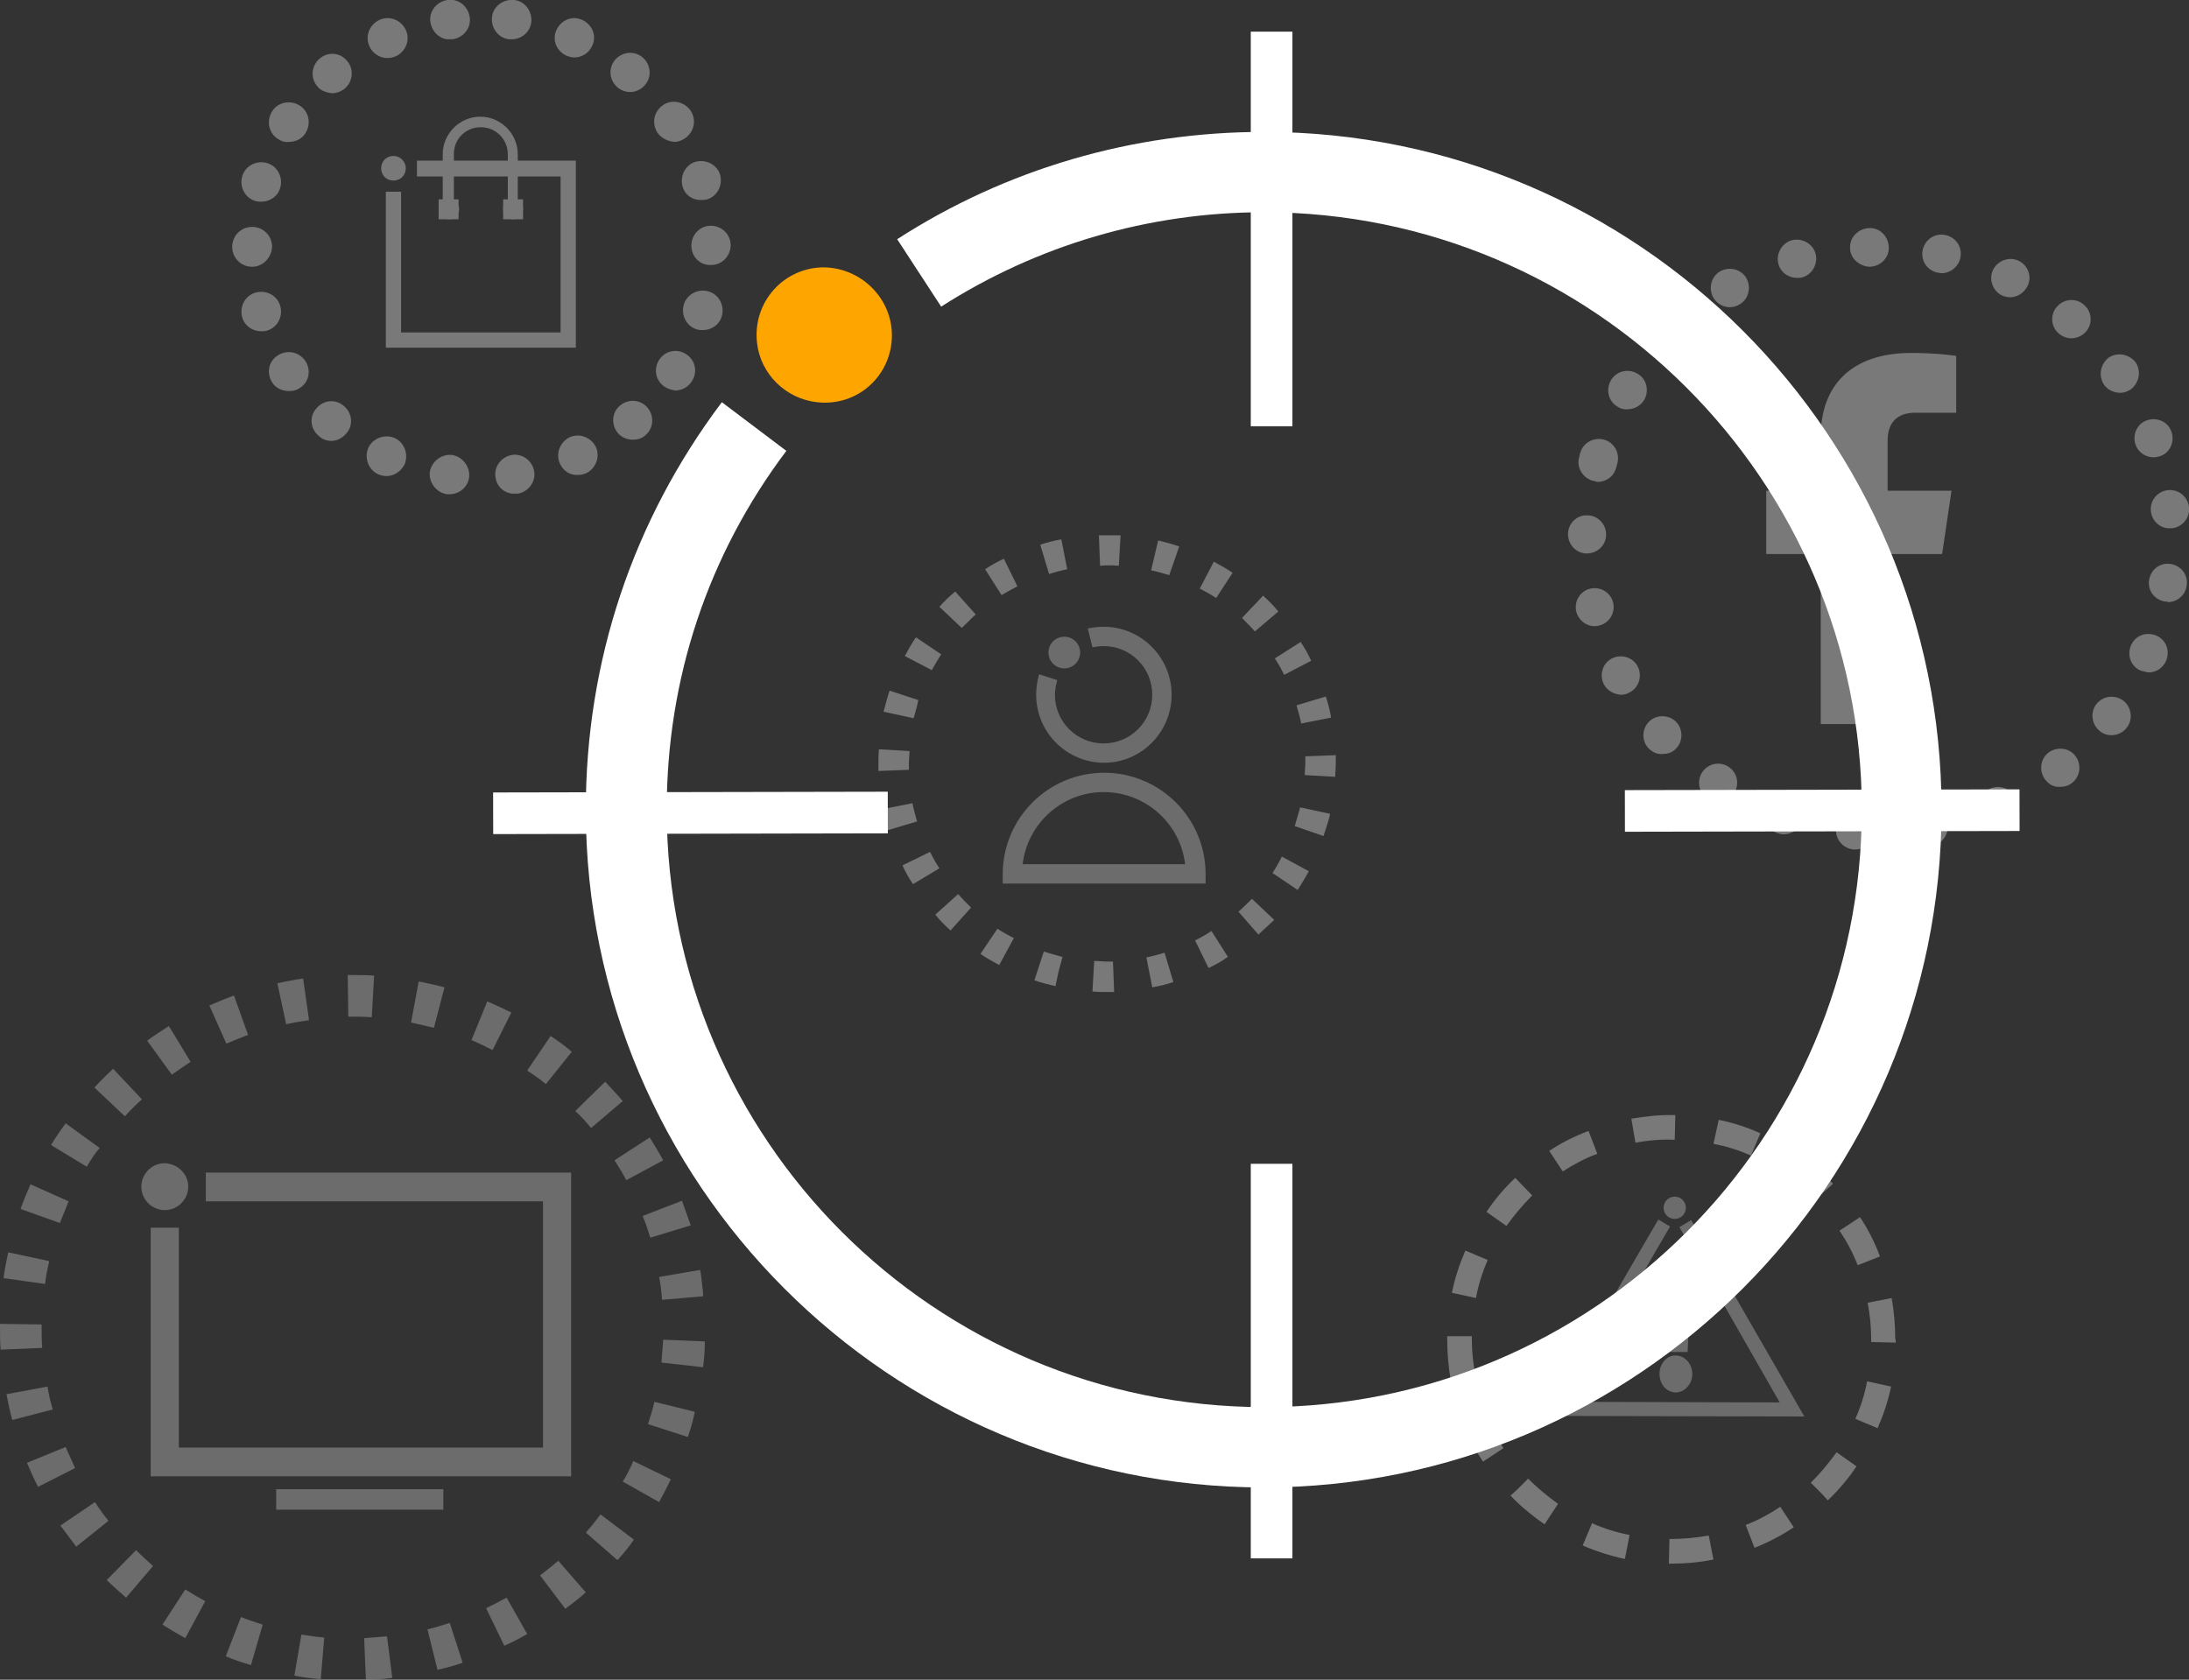 <?xml version="1.0" encoding="UTF-8"?> <!-- Generator: Adobe Illustrator 24.0.3, SVG Export Plug-In . SVG Version: 6.00 Build 0) --> <svg xmlns="http://www.w3.org/2000/svg" xmlns:xlink="http://www.w3.org/1999/xlink" version="1.1" id="Layer_1" x="0px" y="0px" viewBox="0 0 373.3 286.5" style="enable-background:new 0 0 373.3 286.5;" xml:space="preserve"><rect x="0" y="0" width="373.3" height="286.5" fill="#333333" stroke="none"/> <style type="text/css"> .st0{opacity:0.71;} .st1{fill:none;stroke:#FFFFFF;stroke-width:1.785;stroke-miterlimit:10;} .st2{opacity:0.81;} .st3{opacity:0.34;} .st4{fill:#FFFFFF;} .st5{fill:#FFA500;} </style> <g> <g class="st0"> <path class="st1" d="M95.8,216.1"></path> </g> <g class="st0"> <path class="st1" d="M95.2,141.2"></path> </g> <g class="st2"> <path class="st1" d="M81.9,131"></path> </g> <g class="st2"> <path class="st1" d="M92.3,212"></path> </g> <g class="st2"> <path class="st1" d="M79.2,114.1"></path> </g> <g class="st2"> <path class="st1" d="M82.2,102.5"></path> </g> <g class="st2"> <path class="st1" d="M180.3,128.1"></path> </g> <g class="st2"> <path class="st1" d="M215.4,162.6"></path> </g> <g class="st0"> <path class="st1" d="M233,45.9"></path> </g> <g class="st0"> <path class="st1" d="M176.7,88.2"></path> </g> <g class="st0"> <path class="st1" d="M178.5,138.8"></path> </g> <g class="st0"> <path class="st1" d="M214.6,167.8"></path> </g> <g class="st0"> <path class="st1" d="M279.8,170.6"></path> </g> <g class="st2"> <path class="st1" d="M237.4,51.4"></path> </g> <g class="st2"> <path class="st1" d="M181.5,106.7"></path> </g> <g class="st2"> <path class="st1" d="M278.8,165.8"></path> </g> <g class="st0"> <path class="st1" d="M222.1,242.2"></path> </g> <g class="st0"> <path class="st1" d="M261.2,252.1"></path> </g> <g class="st2"> <path class="st1" d="M258,238"></path> </g> <g class="st3"> <path class="st4" d="M316.1,144.9L316.1,144.9c-1.8-0.2-3.1-1.7-3-3.5l0,0c0.1-1.8,1.7-3.1,3.5-3l0,0c1.8,0.1,3.1,1.7,3,3.5l0,0 c-0.1,1.7-1.6,3-3.3,3l0,0C316.3,144.9,316.2,144.9,316.1,144.9z M325.6,141.6c-0.3-1.8,0.9-3.5,2.7-3.8l0,0 c1.8-0.3,3.5,0.9,3.8,2.7l0,0c0.3,1.8-0.9,3.5-2.7,3.8l0,0c-0.2,0-0.4,0-0.6,0l0,0C327.2,144.3,325.8,143.2,325.6,141.6z M303.1,142.1c-1.7-0.6-2.6-2.4-2-4.2l0,0c0.6-1.7,2.4-2.6,4.2-2l0,0c1.7,0.6,2.6,2.5,2,4.2l0,0c-0.5,1.3-1.7,2.2-3.1,2.2l0,0 C303.8,142.3,303.4,142.2,303.1,142.1z M337.7,138.8c-0.7-1.7,0-3.6,1.7-4.3l0,0c1.6-0.7,3.6,0,4.3,1.7l0,0c0.7,1.6,0,3.6-1.7,4.3 l0,0c-0.4,0.2-0.9,0.3-1.3,0.3l0,0C339.5,140.7,338.3,140,337.7,138.8z M291.2,136.2c-1.5-1-1.9-3-0.9-4.5l0,0 c1-1.5,3-1.9,4.5-0.9l0,0c1.5,1,1.9,3,0.9,4.5l0,0c-0.6,1-1.7,1.5-2.7,1.5l0,0C292.4,136.8,291.7,136.6,291.2,136.2z M348.8,133 c-1.1-1.4-0.9-3.5,0.5-4.6l0,0c1.4-1.1,3.5-0.9,4.6,0.5l0,0c1.1,1.4,0.9,3.5-0.5,4.6l0,0c-0.6,0.5-1.3,0.7-2,0.7l0,0 C350.4,134.3,349.5,133.9,348.8,133z M281.1,127.6c-1.2-1.3-1.1-3.4,0.2-4.6l0,0c1.3-1.2,3.4-1.1,4.6,0.2l0,0 c1.2,1.3,1.1,3.4-0.2,4.6l0,0c-0.6,0.6-1.4,0.8-2.2,0.8l0,0C282.6,128.7,281.8,128.3,281.1,127.6z M358.1,124.7 c-1.4-1.1-1.7-3.2-0.6-4.6l0,0l0,0l0,0c1.1-1.4,3.1-1.7,4.6-0.6l0,0c1.4,1.1,1.7,3.2,0.6,4.6l0,0c-0.6,0.8-1.6,1.3-2.6,1.3l0,0 C359.4,125.4,358.7,125.2,358.1,124.7z M273.5,116.7c-0.8-1.6-0.2-3.6,1.4-4.4l0,0c1.6-0.8,3.6-0.2,4.4,1.4l0,0 c0.8,1.6,0.2,3.6-1.4,4.4l0,0c-0.5,0.3-1,0.4-1.5,0.4l0,0C275.2,118.4,274.1,117.8,273.5,116.7z M365.1,114.4 c-1.7-0.7-2.4-2.6-1.7-4.3l0,0c0,0,0,0,0,0l0,0c0.7-1.7,2.6-2.4,4.3-1.7l0,0c1.7,0.7,2.4,2.6,1.7,4.3l0,0c-0.5,1.2-1.7,2-3,2l0,0 C365.9,114.6,365.5,114.5,365.1,114.4z M268.8,104.3c-0.4-1.8,0.7-3.5,2.4-3.9l0,0c1.8-0.4,3.5,0.7,3.9,2.4l0,0 c0.4,1.8-0.7,3.5-2.4,3.9l0,0c-0.3,0.1-0.5,0.1-0.8,0.1l0,0C270.5,106.8,269.2,105.8,268.8,104.3z M369.2,102.6 c-1.8-0.3-3-1.9-2.7-3.7l0,0l0,0l0,0c0.3-1.8,1.9-3,3.7-2.7l0,0c1.8,0.3,3,1.9,2.7,3.7l0,0c-0.2,1.6-1.6,2.8-3.2,2.8l0,0 C369.6,102.6,369.4,102.6,369.2,102.6z M270.6,94.4c-1.8,0-3.2-1.5-3.2-3.3l0,0c0-1.8,1.5-3.3,3.3-3.2l0,0c1.8,0,3.2,1.5,3.2,3.3 l0,0C273.9,93,272.4,94.4,270.6,94.4L270.6,94.4C270.6,94.4,270.6,94.4,270.6,94.4z M366.8,87.2C366.8,87.2,366.8,87.2,366.8,87.2 L366.8,87.2c-0.2-1.8,1.1-3.4,2.9-3.6l0,0c1.8-0.2,3.4,1.1,3.6,2.9l0,0c0.2,1.8-1.1,3.4-2.9,3.6l0,0c-0.1,0-0.2,0-0.3,0l0,0 C368.4,90.2,367,88.9,366.8,87.2z M271.6,82c-1.7-0.5-2.8-2.3-2.3-4l0,0c0-0.1,0.1-0.3,0.1-0.4l0,0c0-0.1,0-0.3,0.1-0.4l0,0 c0.5-1.7,2.3-2.7,4.1-2.2l0,0c1.7,0.5,2.7,2.3,2.2,4.1l0,0c0,0.1-0.1,0.2-0.1,0.3l0,0c0,0.1,0,0.2-0.1,0.4l0,0c0,0,0,0,0,0l0,0 c-0.4,1.5-1.7,2.4-3.2,2.4l0,0C272.1,82.1,271.8,82,271.6,82z M364.2,75.9c-0.6-1.7,0.2-3.6,1.9-4.2l0,0c1.7-0.6,3.6,0.2,4.2,1.9 l0,0c0.6,1.7-0.2,3.6-1.9,4.2l0,0c-0.4,0.1-0.8,0.2-1.1,0.2l0,0C365.9,78,364.7,77.2,364.2,75.9z M275.9,69.4 c-1.6-0.9-2.1-2.9-1.2-4.5l0,0c0.9-1.6,2.9-2.1,4.5-1.2l0,0c1.6,0.9,2.1,2.9,1.2,4.5l0,0l0,0l0,0c-0.6,1-1.7,1.6-2.8,1.6l0,0 C277,69.9,276.4,69.7,275.9,69.4z M358.8,65.6c-1-1.5-0.6-3.5,0.8-4.6l0,0c1.5-1,3.5-0.6,4.6,0.8l0,0c1,1.5,0.6,3.5-0.8,4.6l0,0 c-0.6,0.4-1.2,0.6-1.8,0.6l0,0C360.5,67,359.4,66.5,358.8,65.6z M282.9,59.1c-1.3-1.3-1.3-3.4,0-4.6l0,0c1.3-1.3,3.4-1.3,4.6,0 l0,0c1.3,1.3,1.3,3.4,0,4.6l0,0c-0.6,0.6-1.5,1-2.3,1l0,0C284.3,60,283.5,59.7,282.9,59.1z M351.1,56.9c-1.4-1.2-1.5-3.3-0.3-4.6 l0,0c1.2-1.4,3.3-1.5,4.6-0.3l0,0c1.4,1.2,1.5,3.3,0.3,4.6l0,0c-0.6,0.7-1.6,1.1-2.5,1.1l0,0C352.5,57.7,351.7,57.4,351.1,56.9z M292.2,50.8c-0.9-1.6-0.4-3.6,1.1-4.5l0,0c1.6-0.9,3.6-0.4,4.5,1.1l0,0c0.9,1.6,0.4,3.6-1.1,4.5l0,0l0,0l0,0 c-0.5,0.3-1.1,0.5-1.7,0.5l0,0C293.9,52.4,292.8,51.8,292.2,50.8z M341.4,50.4c-1.6-0.8-2.3-2.8-1.5-4.4l0,0 c0.8-1.6,2.8-2.3,4.4-1.5l0,0c1.6,0.8,2.3,2.8,1.4,4.4l0,0c-0.6,1.1-1.7,1.8-2.9,1.8l0,0C342.4,50.7,341.9,50.6,341.4,50.4z M303.3,45.1c-0.5-1.7,0.5-3.6,2.2-4.1l0,0c1.7-0.5,3.6,0.5,4.1,2.2l0,0c0.5,1.7-0.5,3.6-2.2,4.1l0,0c-0.3,0.1-0.6,0.1-0.9,0.1 l0,0C305,47.4,303.7,46.5,303.3,45.1z M330.4,46.5c-1.8-0.4-2.9-2.1-2.5-3.9l0,0c0.4-1.8,2.1-2.9,3.9-2.5l0,0 c1.8,0.4,2.9,2.1,2.5,3.9l0,0c-0.3,1.5-1.7,2.6-3.2,2.6l0,0C330.9,46.6,330.7,46.5,330.4,46.5z M315.5,42.3 c-0.1-1.8,1.4-3.3,3.2-3.4l0,0c1.8-0.1,3.3,1.3,3.4,3.2l0,0c0.1,1.8-1.3,3.3-3.2,3.4l0,0c0,0-0.1,0-0.1,0l0,0 C317,45.4,315.5,44,315.5,42.3z"></path> </g> <g class="st3"> <path class="st4" d="M321.9,123.5v-29h9.3l1.6-10.8h-10.9v-8.5c0-3.1,1.6-4.8,4.7-4.8h7v-9.7c0,0-3.1-0.5-7.7-0.5 c-10.3,0-15.4,5.7-15.4,14.2v9.3h-9.3v10.8h9.3v29H321.9z"></path> </g> <g class="st3"> <g> <g> <path class="st4" d="M188.8,169.2C188.8,169.2,188.8,169.2,188.8,169.2c-0.9,0-1.7,0-2.5-0.1l0.3-5.2c0.7,0,1.4,0.1,2.1,0.1 c0.4,0,0.7,0,1.1,0l0.2,5.2C189.7,169.2,189.2,169.2,188.8,169.2z M196.5,168.4l-1-5.1c1-0.2,2.1-0.5,3.1-0.8l1.5,5 C198.9,167.9,197.7,168.2,196.5,168.4z M180,168.2C180,168.2,179.9,168.2,180,168.2c-1.3-0.3-2.5-0.6-3.6-1l1.6-4.9 c1,0.3,2,0.6,3.1,0.9c0,0,0.1,0,0.1,0l-0.7,2.6L180,168.2z M180.5,165.8L180.5,165.8L180.5,165.8L180.5,165.8z M206.1,165.1 l-2.3-4.7c1-0.5,1.9-1,2.8-1.6l2.8,4.4C208.3,164,207.2,164.6,206.1,165.1z M170.4,164.6c-1.1-0.6-2.2-1.2-3.2-1.9l2.9-4.3 c0.9,0.6,1.8,1.1,2.8,1.6L170.4,164.6z M214.6,159.4l-3.4-3.9c0.8-0.7,1.6-1.5,2.3-2.2l3.8,3.6 C216.4,157.7,215.5,158.6,214.6,159.4z M162.1,158.7c-0.9-0.8-1.8-1.7-2.6-2.7l3.9-3.5c0.7,0.8,1.5,1.6,2.2,2.3L162.1,158.7z M221.3,151.8l-4.3-2.9c0.6-0.9,1.1-1.8,1.6-2.8l4.6,2.5C222.6,149.7,222,150.7,221.3,151.8z M155.7,150.8 c-0.7-1-1.3-2.1-1.8-3.2l4.7-2.3c0.5,1,1,1.9,1.6,2.8L155.7,150.8z M225.7,142.6l-4.9-1.7c0.3-1,0.6-2.1,0.9-3.1l0-0.1l5.1,1.1 l0,0.2C226.5,140.2,226.1,141.4,225.7,142.6z M151.4,141.6c-0.4-1.2-0.7-2.4-0.9-3.6l5.1-1c0.2,1,0.5,2.1,0.8,3.1L151.4,141.6z M227.7,132.5l-5.2-0.3c0-0.7,0.1-1.4,0.1-2c0-0.4,0-0.8,0-1.2l5.2-0.2c0,0.5,0,0.9,0,1.4C227.8,130.9,227.7,131.7,227.7,132.5z M149.8,131.5c0-0.4,0-0.9,0-1.3c0-0.8,0-1.6,0.1-2.4l5.2,0.3c0,0.7-0.1,1.4-0.1,2.1c0,0.4,0,0.8,0,1.1L149.8,131.5z M221.9,123.4c-0.2-1-0.5-2.1-0.8-3.1l5-1.5c0.4,1.2,0.7,2.4,0.9,3.6L221.9,123.4z M155.8,122.5l-5.1-1.1l0-0.1 c0.3-1.1,0.6-2.3,1-3.5l4.9,1.6C156.4,120.5,156.1,121.5,155.8,122.5z M219,115.1c-0.5-1-1-1.9-1.6-2.8l4.4-2.8 c0.7,1,1.3,2.1,1.8,3.2L219,115.1z M158.9,114.3l-4.6-2.4c0.6-1.1,1.2-2.2,1.9-3.2l4.3,2.9C160,112.4,159.4,113.4,158.9,114.3z M214,107.7c-0.7-0.8-1.5-1.6-2.2-2.3l3.6-3.8c0.9,0.8,1.8,1.7,2.6,2.7L214,107.7z M164,107.1l-3.8-3.6c0.8-0.9,1.7-1.8,2.7-2.6 l3.5,3.9C165.5,105.6,164.8,106.4,164,107.1z M207.4,102c-0.9-0.6-1.8-1.1-2.8-1.6l2.4-4.6c1.1,0.6,2.2,1.2,3.2,1.9L207.4,102z M170.8,101.5l-2.8-4.4c1-0.7,2.1-1.3,3.2-1.8l2.3,4.7C172.7,100.4,171.7,101,170.8,101.5z M199.4,98.1c-1-0.3-2-0.6-3-0.8 l-0.1,0l1.2-5.1l0.1,0c1.2,0.3,2.3,0.6,3.5,1L199.4,98.1z M178.9,97.9l-1.5-5c1.2-0.4,2.4-0.7,3.6-0.9l1,5.1 C180.9,97.3,179.9,97.6,178.9,97.9z M190.8,96.5c-1.1-0.1-2.1-0.1-3.2,0l-0.2-5.2c1.2,0,2.5,0,3.7,0L190.8,96.5z"></path> </g> </g> <g class="st2"> <g> <path class="st4" d="M188.3,130.1c-6.4,0-11.6-5.2-11.6-11.6c0-1.2,0.2-2.4,0.5-3.5l3.1,1c-0.2,0.8-0.4,1.6-0.4,2.5 c0,4.6,3.7,8.3,8.3,8.3c4.6,0,8.3-3.7,8.3-8.3c0-4.6-3.7-8.3-8.3-8.3c-0.6,0-1.3,0.1-1.9,0.2l-0.8-3.2c0.9-0.2,1.8-0.3,2.7-0.3 c6.4,0,11.6,5.2,11.6,11.6C199.8,124.9,194.6,130.1,188.3,130.1"></path> </g> <g> <path class="st4" d="M205.5,150.7H171v-1.6c0-9.5,7.7-17.3,17.3-17.3c9.5,0,17.3,7.7,17.3,17.3V150.7z M174.4,147.4h27.7 c-0.8-6.9-6.7-12.3-13.9-12.3C181.1,135.1,175.2,140.5,174.4,147.4"></path> </g> <g> <path class="st4" d="M181.5,108.6c1.5,0,2.7,1.2,2.7,2.7c0,1.5-1.2,2.7-2.7,2.7c-1.5,0-2.7-1.2-2.7-2.7 C178.8,109.8,180,108.6,181.5,108.6"></path> </g> </g> </g> <g class="st3"> <g class="st2"> <g> <path class="st4" d="M62.4,286.5l-0.3-7.1c1.3-0.1,2.6-0.2,3.9-0.3l0.9,7.1l-0.2,0C65.4,286.4,63.9,286.5,62.4,286.5z M54.7,286.4c-1.5-0.1-3-0.3-4.5-0.6l1.2-7c1.3,0.2,2.6,0.4,3.9,0.5L54.7,286.4z M74.6,284.8l-1.7-6.9c1.3-0.3,2.6-0.7,3.8-1.1 l2.2,6.8C77.5,284.1,76,284.5,74.6,284.8z M42.8,284c-1.4-0.4-2.9-0.9-4.3-1.5l2.6-6.7c1.2,0.5,2.5,0.9,3.7,1.3L42.8,284z M86,280.7l-3.1-6.4c1.2-0.6,2.4-1.2,3.5-1.8l3.5,6.2C88.7,279.4,87.4,280.1,86,280.7z M31.6,279.4c-1.3-0.7-2.6-1.5-3.9-2.3 l3.9-6c1.1,0.7,2.3,1.4,3.4,2L31.6,279.4z M96.4,274.4l-4.3-5.7c1-0.8,2.1-1.6,3.1-2.5l4.7,5.4 C98.8,272.6,97.6,273.5,96.4,274.4z M21.5,272.5c-1.1-1-2.3-2-3.3-3l5-5.1c0.9,0.9,1.9,1.8,2.9,2.7L21.5,272.5z M105.3,266.1 l-5.4-4.7c0.9-1,1.7-2,2.5-3.1l5.7,4.3C107.3,263.8,106.3,265,105.3,266.1z M13,263.8c-0.9-1.2-1.8-2.4-2.7-3.6l5.9-4 c0.7,1.1,1.5,2.2,2.3,3.2L13,263.8z M112.4,256.2l-6.2-3.5c0.7-1.1,1.3-2.3,1.8-3.5l6.4,3.1 C113.8,253.6,113.1,254.9,112.4,256.2z M6.5,253.6c-0.7-1.3-1.3-2.7-1.9-4.1l6.6-2.7c0.5,1.2,1.1,2.4,1.6,3.6L6.5,253.6z M117.3,245.1l-6.8-2.2c0.4-1.2,0.8-2.5,1.1-3.8l6.9,1.7C118.2,242.2,117.8,243.7,117.3,245.1z M2.1,242.2 c-0.4-1.4-0.7-2.9-1-4.4l7-1.3c0.2,1.3,0.5,2.6,0.9,3.9L2.1,242.2z M119.9,233.2l-7.1-0.8c0.1-1.3,0.2-2.6,0.3-3.9l7.1,0.3 C120.2,230.2,120.1,231.7,119.9,233.2z M0.1,230.2C0,228.9,0,227.6,0,226.4l0-0.6l7.1,0.1l0,0.6c0,1.1,0,2.3,0.1,3.4L0.1,230.2z M112.9,221.7c0-0.4-0.1-0.8-0.1-1.2c-0.1-0.9-0.2-1.8-0.4-2.7l7-1.2c0.2,1,0.3,2.1,0.4,3.1c0.1,0.5,0.1,0.9,0.1,1.4 L112.9,221.7z M7.7,219l-7.1-1c0.2-1.5,0.5-3,0.8-4.4l7,1.5C8.1,216.4,7.8,217.7,7.7,219z M110.9,211.1 c-0.4-1.3-0.8-2.5-1.3-3.7l6.7-2.6c0.5,1.4,1,2.8,1.5,4.2L110.9,211.1z M10.2,208.6l-6.7-2.4c0.5-1.4,1.1-2.8,1.7-4.2l6.5,2.9 C11.2,206.2,10.7,207.4,10.2,208.6z M106.8,201.3c-0.6-1.2-1.3-2.3-2-3.4l6-3.9c0.8,1.3,1.6,2.6,2.3,3.9L106.8,201.3z M14.8,199 l-6.1-3.7c0.8-1.3,1.6-2.5,2.5-3.7l5.8,4.2C16.2,196.7,15.5,197.8,14.8,199z M100.8,192.4c-0.8-1-1.7-2-2.7-2.9l5.1-5 c1,1.1,2.1,2.2,3,3.3L100.8,192.4z M21.3,190.4l-5.2-4.9c1-1.1,2.1-2.2,3.2-3.2l4.9,5.2C23.1,188.5,22.2,189.4,21.3,190.4z M93.1,184.9c-1-0.8-2.1-1.6-3.2-2.3l4-5.9c1.2,0.8,2.5,1.7,3.6,2.7L93.1,184.9z M29.3,183.3l-4.2-5.8c1.2-0.9,2.5-1.7,3.7-2.5 l3.7,6.1C31.5,181.8,30.4,182.5,29.3,183.3z M84,179.1c-1.2-0.6-2.4-1.2-3.6-1.7l2.7-6.6c1.4,0.6,2.7,1.2,4.1,1.9L84,179.1z M38.6,178l-2.9-6.5c1.4-0.6,2.8-1.2,4.2-1.7l2.4,6.7C41.1,177,39.8,177.5,38.6,178z M74,175.3c-1.3-0.3-2.6-0.6-3.9-0.9l1.3-7 c1.5,0.3,2.9,0.6,4.4,1L74,175.3z M48.8,174.7l-1.5-7c1.5-0.3,2.9-0.6,4.4-0.8l1,7.1C51.4,174.2,50.1,174.4,48.8,174.7z M63.4,173.5c-1.3-0.1-2.6-0.1-4-0.1l-0.1-7.1c1.5,0,3,0,4.5,0.1L63.4,173.5z"></path> </g> </g> <g> <g class="st2"> <polygon class="st4" points="97.4,251.8 25.7,251.8 25.7,209.4 30.5,209.4 30.5,246.9 92.6,246.9 92.6,204.9 35.1,204.9 35.1,200 97.4,200 "></polygon> </g> <g class="st2"> <path class="st4" d="M32.1,202.4c0,2.2-1.8,4-4,4c-2.2,0-4-1.8-4-4c0-2.2,1.8-4,4-4C30.3,198.5,32.1,200.2,32.1,202.4"></path> </g> <g class="st2"> <rect x="47.1" y="254" class="st4" width="28.5" height="3.5"></rect> </g> </g> </g> <g class="st3"> <path class="st4" d="M76.2,84.3L76.2,84.3L76.2,84.3c-1.8-0.3-3.1-2-2.9-3.8l0,0c0.3-1.8,2-3.1,3.8-2.9l0,0c1.8,0.3,3.1,2,2.9,3.8 l0,0c-0.2,1.7-1.7,2.9-3.3,2.9l0,0C76.5,84.3,76.3,84.3,76.2,84.3z M84.5,81.4c-0.3-1.8,1-3.5,2.8-3.8l0,0c1.8-0.3,3.5,1,3.8,2.8 l0,0c0.3,1.8-1,3.5-2.8,3.8l0,0c-0.2,0-0.3,0-0.5,0l0,0C86.2,84.3,84.7,83.1,84.5,81.4z M64.5,80.9L64.5,80.9L64.5,80.9 c-1.7-0.8-2.4-2.8-1.7-4.5l0,0c0.8-1.7,2.8-2.4,4.5-1.7l0,0c1.7,0.8,2.4,2.8,1.7,4.5l0,0c-0.6,1.2-1.8,2-3.1,2l0,0 C65.5,81.2,65,81.1,64.5,80.9z M95.5,79.1c-0.8-1.7,0-3.7,1.6-4.5l0,0c1.7-0.8,3.7,0,4.5,1.6l0,0c0.8,1.7,0,3.7-1.6,4.5l0,0 c-0.5,0.2-0.9,0.3-1.4,0.3l0,0C97.3,81.1,96.1,80.4,95.5,79.1z M54.3,74.3L54.3,74.3L54.3,74.3c-1.4-1.2-1.6-3.3-0.3-4.7l0,0 c1.2-1.4,3.3-1.6,4.7-0.3l0,0c1.4,1.2,1.6,3.3,0.3,4.7l0,0c-0.7,0.8-1.6,1.2-2.5,1.2l0,0C55.7,75.2,54.9,74.9,54.3,74.3z M105.4,73.9c-1.2-1.4-1.1-3.5,0.3-4.7l0,0c1.4-1.2,3.5-1.1,4.7,0.3l0,0c1.2,1.4,1.1,3.5-0.3,4.7l0,0c-0.6,0.6-1.4,0.8-2.2,0.8 l0,0C107,75,106,74.6,105.4,73.9z M46.4,65.2c-1-1.6-0.6-3.6,1-4.6l0,0c1.6-1,3.6-0.6,4.7,1l0,0c1,1.6,0.6,3.6-1,4.6l0,0 c-0.6,0.4-1.2,0.5-1.8,0.5l0,0C48.1,66.7,47,66.2,46.4,65.2z M113.4,66c-1.6-1-2-3.1-1-4.6l0,0c1-1.6,3.1-2,4.6-1l0,0 c1.6,1,2,3.1,1,4.6l0,0c-0.6,1-1.7,1.6-2.8,1.6l0,0C114.6,66.5,114,66.4,113.4,66z M41.3,54.1L41.3,54.1L41.3,54.1 c-0.5-1.8,0.5-3.7,2.3-4.2l0,0c1.8-0.5,3.7,0.5,4.2,2.3l0,0c0.5,1.8-0.5,3.7-2.3,4.2l0,0c-0.3,0.1-0.6,0.1-1,0.1l0,0 C43.1,56.5,41.7,55.6,41.3,54.1z M118.9,56.2c-1.8-0.5-2.8-2.4-2.3-4.2l0,0c0.5-1.8,2.4-2.8,4.2-2.3l0,0c1.8,0.5,2.8,2.4,2.3,4.2 l0,0c-0.4,1.5-1.8,2.4-3.2,2.4l0,0C119.5,56.3,119.2,56.3,118.9,56.2z M43,45.5c-1.9,0-3.4-1.5-3.4-3.4l0,0l0,0l0,0 c0-1.9,1.5-3.4,3.4-3.4l0,0c1.9,0,3.4,1.5,3.4,3.4l0,0C46.3,44,44.8,45.5,43,45.5L43,45.5C43,45.5,43,45.5,43,45.5z M117.9,41.9 L117.9,41.9c0-1.9,1.5-3.4,3.3-3.4l0,0c1.9,0,3.4,1.5,3.4,3.3l0,0c0,1.9-1.5,3.4-3.3,3.4l0,0c0,0,0,0,0,0l0,0 C119.4,45.3,117.9,43.8,117.9,41.9z M43.6,34.3c-1.8-0.5-2.8-2.4-2.3-4.2l0,0c0.5-1.8,2.4-2.8,4.2-2.3l0,0 c1.8,0.5,2.8,2.4,2.3,4.2l0,0c-0.4,1.5-1.8,2.4-3.2,2.4l0,0C44.3,34.4,44,34.4,43.6,34.3z M116.4,31.8c-0.5-1.8,0.5-3.7,2.2-4.2 l0,0c1.8-0.5,3.7,0.5,4.2,2.2l0,0c0.5,1.8-0.5,3.7-2.2,4.2l0,0c-0.3,0.1-0.7,0.1-1,0.1l0,0C118.2,34.2,116.8,33.3,116.4,31.8z M47.4,23.7c-1.6-1-2-3.1-1-4.7l0,0c1-1.6,3.1-2,4.7-1l0,0c1.6,1,2,3.1,1,4.7l0,0c-0.6,1-1.7,1.5-2.8,1.5l0,0 C48.6,24.3,48,24.1,47.4,23.7z M112.1,22.6c-1-1.6-0.6-3.6,1-4.7l0,0c1.5-1,3.6-0.6,4.7,1l0,0c1,1.6,0.6,3.6-1,4.7l0,0 c-0.6,0.4-1.2,0.6-1.8,0.6l0,0C113.8,24.1,112.7,23.5,112.1,22.6z M54.1,14.7c-1.2-1.4-1-3.5,0.4-4.7l0,0l0,0l0,0 c1.4-1.2,3.5-1.1,4.7,0.4l0,0c1.2,1.4,1,3.5-0.4,4.7l0,0c-0.6,0.5-1.4,0.8-2.2,0.8l0,0C55.7,15.8,54.7,15.5,54.1,14.7z M105.3,14.9c-1.4-1.2-1.6-3.3-0.4-4.7l0,0c1.2-1.4,3.3-1.6,4.7-0.4l0,0c1.4,1.2,1.6,3.3,0.4,4.7l0,0c-0.7,0.8-1.6,1.2-2.6,1.2 l0,0C106.7,15.7,105.9,15.4,105.3,14.9z M63,7.9c-0.8-1.7,0-3.7,1.7-4.5l0,0c0,0,0,0,0,0l0,0c1.7-0.8,3.7,0,4.5,1.7l0,0 c0.8,1.7,0,3.7-1.7,4.5l0,0C67,9.8,66.5,9.9,66,9.9l0,0C64.8,9.9,63.5,9.1,63,7.9z M96.6,9.5c-1.7-0.8-2.5-2.7-1.7-4.4l0,0 c0.8-1.7,2.7-2.5,4.4-1.7l0,0c1.7,0.8,2.5,2.7,1.7,4.4l0,0c-0.6,1.3-1.8,2-3.1,2l0,0C97.6,9.8,97.1,9.7,96.6,9.5z M73.4,3.8 c-0.3-1.8,1-3.5,2.9-3.8l0,0c1.8-0.3,3.5,1,3.8,2.9l0,0c0.3,1.8-1,3.5-2.9,3.8l0,0c-0.2,0-0.3,0-0.5,0l0,0 C75.1,6.8,73.7,5.5,73.4,3.8z M86.8,6.7c-1.8-0.2-3.1-1.9-2.9-3.8l0,0c0.2-1.8,1.9-3.1,3.8-2.9l0,0l0,0l0,0 c1.8,0.2,3.1,1.9,2.9,3.8l0,0c-0.2,1.7-1.7,2.9-3.3,2.9l0,0C87.1,6.7,87,6.7,86.8,6.7z"></path> </g> <g class="st3"> <g> <path class="st4" d="M76.6,37.4c-0.9,0-1.7-0.8-1.7-1.7c0-0.9,0.8-1.7,1.7-1.7c0.9,0,1.7,0.8,1.7,1.7 C78.3,36.6,77.5,37.4,76.6,37.4 M76.6,35.5c-0.1,0-0.1,0.1-0.1,0.1c0,0.1,0.1,0.1,0.1,0.1c0.1,0,0.1-0.1,0.1-0.1 C76.7,35.6,76.6,35.5,76.6,35.5"></path> </g> <g> <path class="st4" d="M87.5,37.4c-0.9,0-1.7-0.8-1.7-1.7c0-0.9,0.8-1.7,1.7-1.7c0.9,0,1.7,0.8,1.7,1.7 C89.2,36.6,88.5,37.4,87.5,37.4 M87.5,35.5c-0.1,0-0.1,0.1-0.1,0.1c0,0.1,0.1,0.1,0.1,0.1c0.1,0,0.1-0.1,0.1-0.1 C87.7,35.6,87.6,35.5,87.5,35.5"></path> </g> <g> <g> <polygon class="st4" points="98.2,59.3 65.8,59.3 65.8,32.7 68.4,32.7 68.4,56.7 95.6,56.7 95.6,30.1 71.1,30.1 71.1,27.4 98.2,27.4 "></polygon> </g> <g> <path class="st4" d="M88.5,36.5h-1.9V26.3c0-2.5-2-4.6-4.6-4.6s-4.6,2-4.6,4.6v10.2h-1.9V26.3c0-3.5,2.9-6.4,6.4-6.4 s6.4,2.9,6.4,6.4V36.5z"></path> </g> <g> <rect x="74.8" y="34" class="st4" width="3.4" height="3.4"></rect> </g> <g> <rect x="85.8" y="34" class="st4" width="3.4" height="3.4"></rect> </g> <g> <path class="st4" d="M69.2,28.7c0,1.2-0.9,2.1-2.1,2.1c-1.2,0-2.1-0.9-2.1-2.1c0-1.2,0.9-2.1,2.1-2.1 C68.3,26.6,69.2,27.6,69.2,28.7"></path> </g> </g> </g> <g class="st3"> <path class="st4" d="M285.1,266.7c-0.2,0-0.3,0-0.5,0l0.1-4.2c2.2,0,4.5-0.2,6.7-0.6l0.8,4.1C289.7,266.5,287.4,266.7,285.1,266.7 z M277.1,265.9c-2.4-0.5-4.9-1.3-7.2-2.3l1.6-3.8c2,0.9,4.2,1.6,6.4,2L277.1,265.9z M299.2,264l-1.5-3.9c2.1-0.8,4.1-1.9,5.9-3.1 l2.3,3.5C303.8,261.9,301.5,263.1,299.2,264z M263.4,260c-2-1.4-4-3-5.7-4.8l-0.1-0.1l1.2-1.1l1.8-1.8l0,0v0 c1.6,1.6,3.3,3,5.1,4.3L263.4,260z M311.7,255.9l-0.9-1l-2-2l0.1-0.1h0c1.6-1.6,3-3.3,4.3-5.1l3.4,2.4 C315.2,252.2,313.6,254.1,311.7,255.9L311.7,255.9z M252.9,249.3c-1.4-2.1-2.5-4.3-3.5-6.7l3.9-1.5c0.8,2.1,1.9,4.1,3.1,5.9 L252.9,249.3z M320.2,243.6l-3.8-1.6c0.9-2,1.6-4.2,2-6.4l4.1,0.9C322,238.9,321.2,241.3,320.2,243.6z M247.4,235.4 c-0.4-2.3-0.6-4.6-0.6-7l0-0.5l4.2,0l0,0.4c0,2.1,0.2,4.2,0.6,6.2L247.4,235.4z M323.3,229l-4.2-0.1c0-0.2,0-0.3,0-0.5 c0-2.1-0.2-4.1-0.6-6.2l4.1-0.8c0.4,2.3,0.6,4.6,0.6,6.9C323.3,228.6,323.3,228.8,323.3,229z M251.7,221.4l-4.1-0.9 c0.5-2.5,1.3-4.9,2.3-7.2l3.8,1.6C252.8,217,252.1,219.2,251.7,221.4z M316.8,215.8c-0.8-2.1-1.9-4.1-3.1-5.9l3.5-2.3 c1.4,2.1,2.5,4.3,3.4,6.7L316.8,215.8z M256.9,209.1l-3.4-2.4c1.4-2.1,3-4,4.8-5.7l0.1-0.1l2.9,3l-0.1,0.1 C259.6,205.6,258.2,207.3,256.9,209.1z M309.5,204.7C309.5,204.7,309.5,204.6,309.5,204.7c-1.6-1.7-3.3-3.1-5.1-4.3l2.4-3.4 c2,1.4,3.9,3,5.7,4.8l0.1,0.1L309.5,204.7z M266.5,199.8l-2.3-3.5c2.1-1.4,4.3-2.5,6.7-3.4l1.5,3.9 C270.4,197.5,268.4,198.6,266.5,199.8z M298.6,197.1c-2-0.9-4.2-1.6-6.4-2l0.9-4.1c2.5,0.5,4.9,1.3,7.1,2.3L298.6,197.1z M278.9,194.9l-0.7-4.1c2.5-0.4,5-0.7,7.5-0.6l-0.1,4.2C283.3,194.3,281.1,194.5,278.9,194.9z"></path> </g> <g class="st3"> <g class="st2"> <g> <path class="st4" d="M285.8,237.5c-1.6,0-2.8-1.4-2.8-3.2c0-1.7,1.3-3.2,2.8-3.1c1.5,0,2.8,1.4,2.8,3.2 C288.6,236,287.3,237.5,285.8,237.5z M287.8,230.6l-3.9,0l-0.6-16l5.2,0L287.8,230.6z"></path> </g> </g> <g class="st2"> <polygon class="st4" points="307.7,241.6 263.3,241.5 282.8,208 284.8,209.2 267.4,239.1 303.5,239.2 286.4,209.3 288.4,208.1 "></polygon> </g> <g class="st2"> <circle class="st4" cx="285.6" cy="206" r="1.9"></circle> </g> </g> <g> <g> <g> <g> <rect x="213.3" y="5.4" class="st4" width="7.1" height="67.3"></rect> </g> <g> <rect x="213.3" y="198.5" class="st4" width="7.1" height="67.3"></rect> </g> <g> <rect x="277.1" y="134.7" transform="matrix(1 -1.907938e-03 1.907938e-03 1 -0.263 0.593)" class="st4" width="67.3" height="7.1"></rect> </g> <g> <rect x="84.1" y="135.1" transform="matrix(1 -1.907938e-03 1.907938e-03 1 -0.264 0.225)" class="st4" width="67.3" height="7.1"></rect> </g> </g> </g> <g> <path class="st4" d="M215.5,253.7c-63.8,0-115.6-51.9-115.6-115.6c0-25.3,8-49.3,23.2-69.5l11,8.3 c-13.4,17.8-20.4,38.9-20.4,61.2c0,56.2,45.7,101.9,101.9,101.9c56.2,0,101.9-45.7,101.9-101.9S271.7,36.2,215.5,36.2 c-19.6,0-38.6,5.6-55,16.1L153,40.8c18.6-12,40.2-18.3,62.5-18.3c63.8,0,115.6,51.9,115.6,115.6S279.2,253.7,215.5,253.7z"></path> </g> <g> <path class="st5" d="M152.1,57.2c0,6.8-5.8,12.2-12.8,11.4c-5.3-0.6-9.6-4.8-10.2-10.1c-0.8-7,4.6-12.9,11.4-12.9 C146.9,45.7,152.1,50.9,152.1,57.2"></path> </g> </g> </g> </svg> 